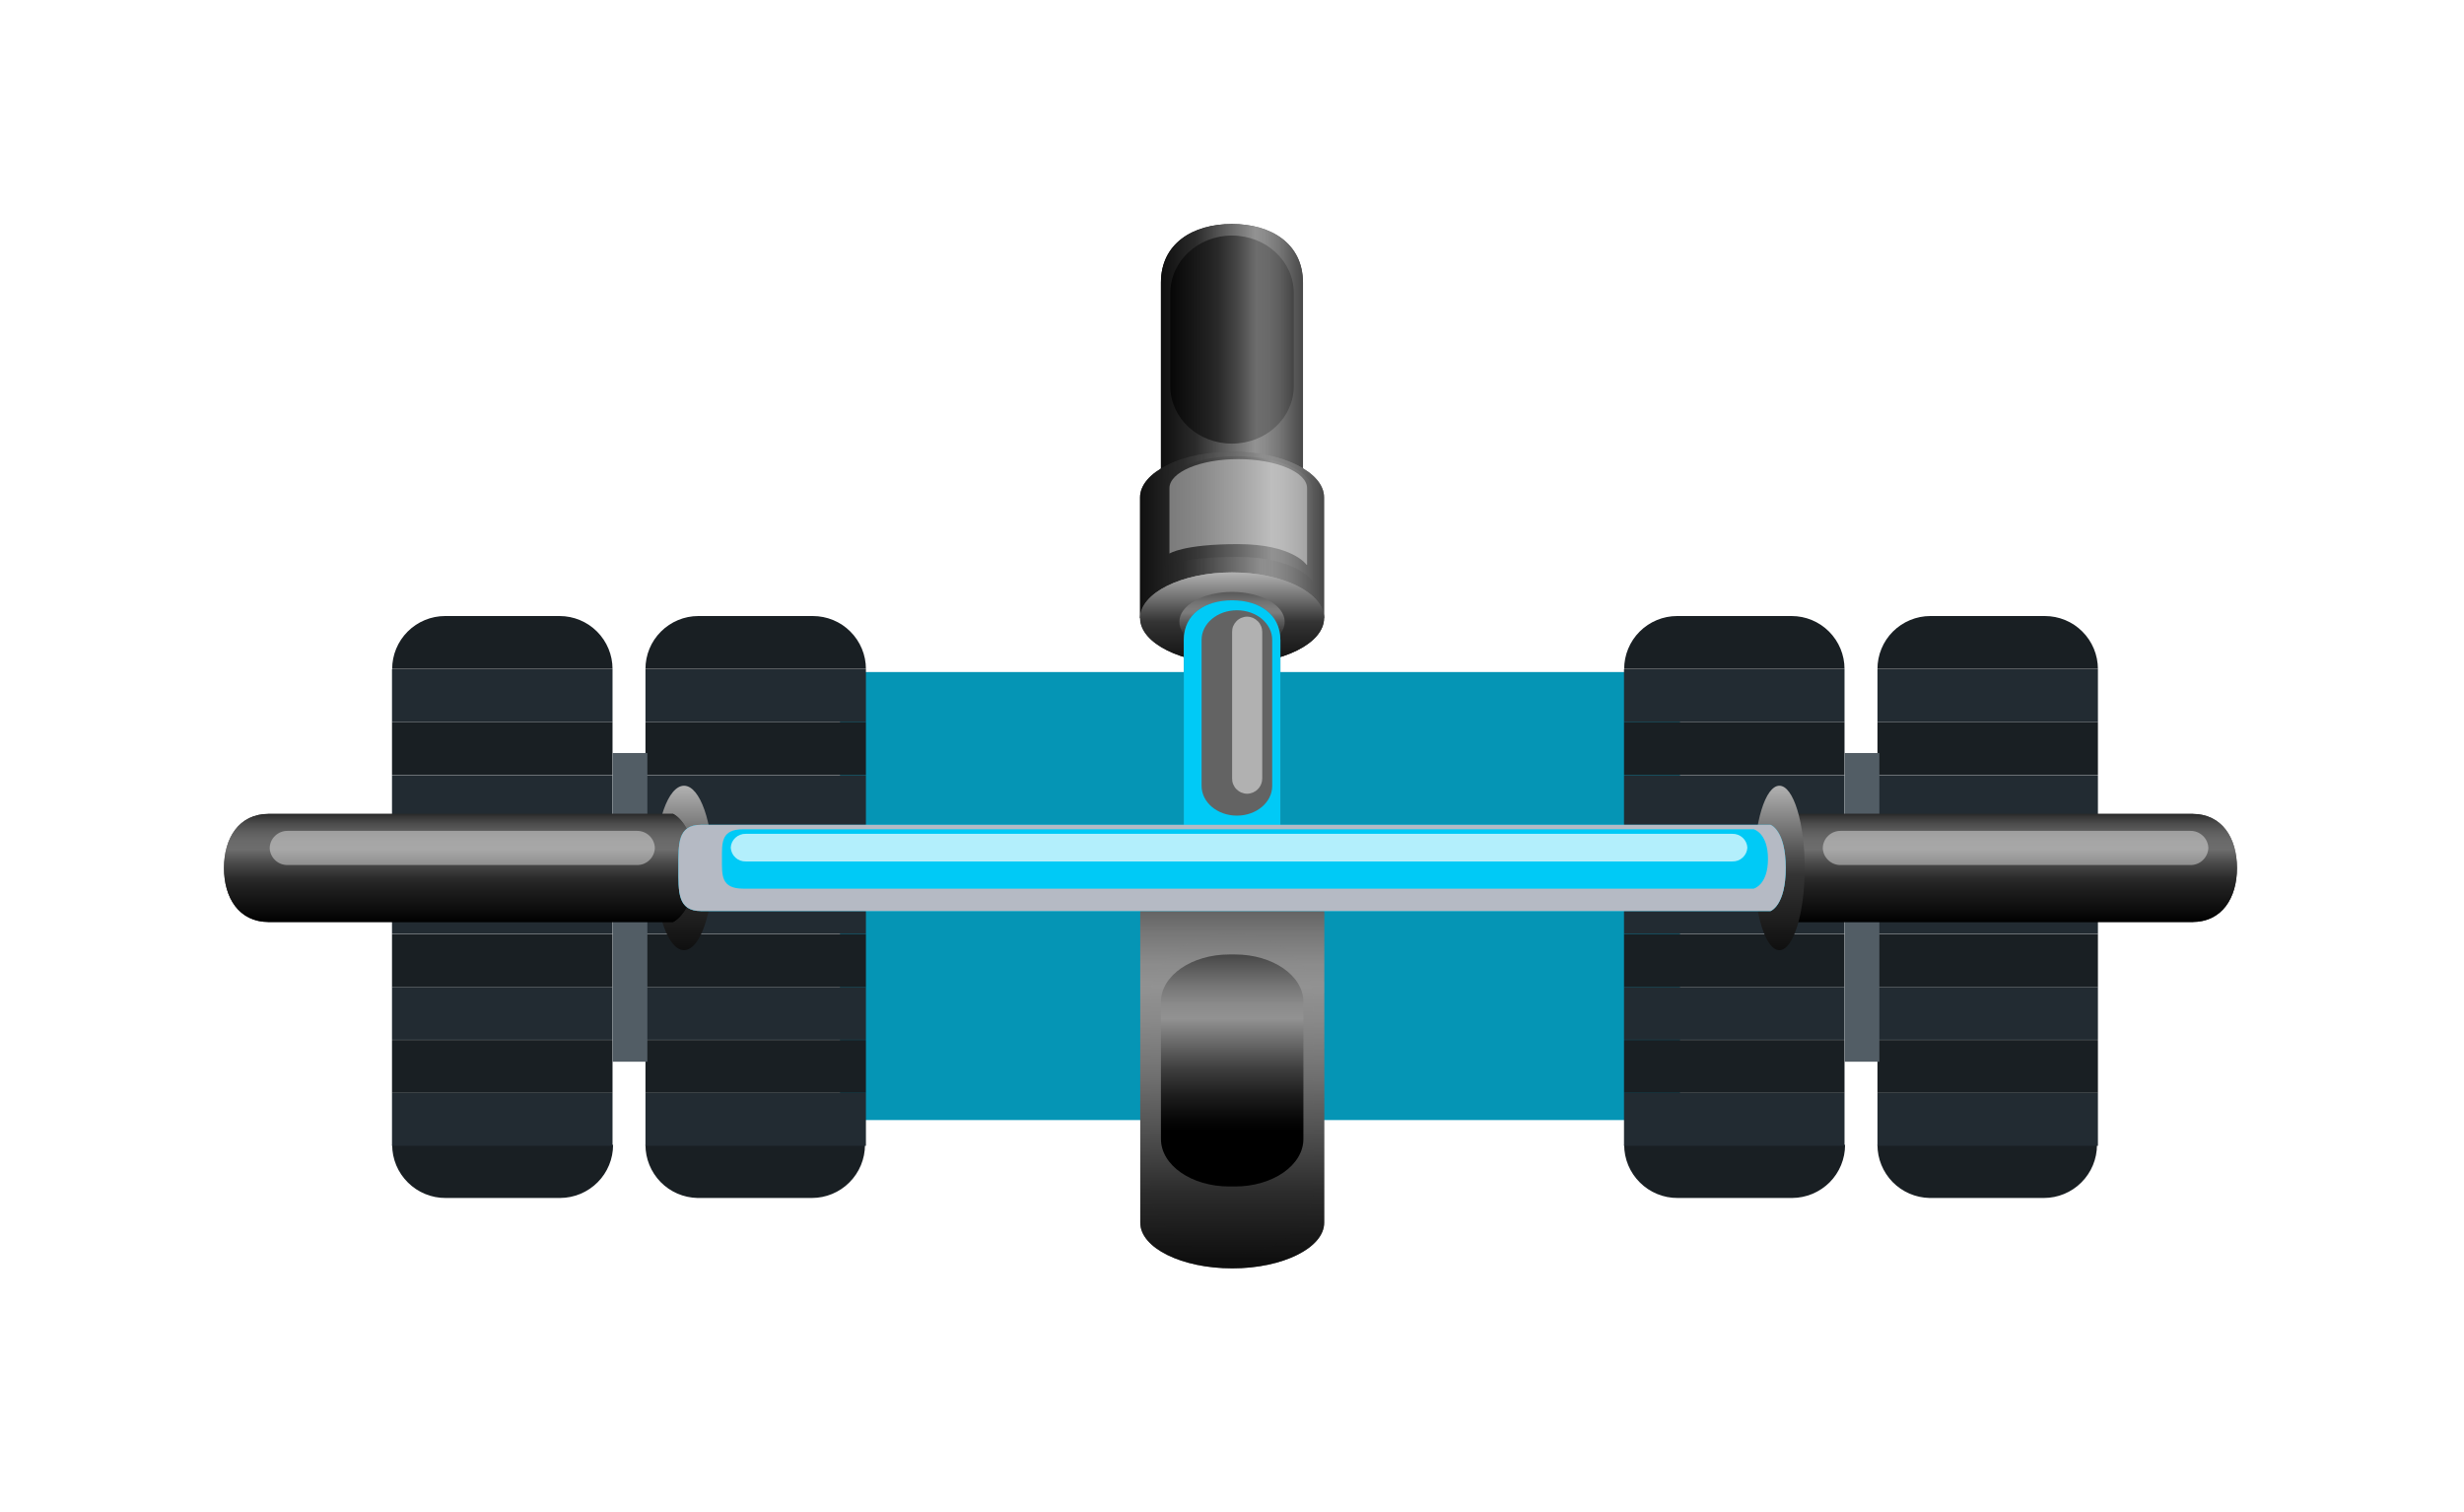 <svg width="44" height="27" viewBox="0 0 44 27" fill="none" xmlns="http://www.w3.org/2000/svg">
<g filter="url(#filter0_d_19_32812)">
<rect x="12" y="9" width="15" height="8" fill="#0595B5"/>
<path d="M8.526 17.443L12.446 17.443C12.446 17.694 12.346 17.935 12.168 18.113C11.991 18.291 11.749 18.391 11.498 18.391L9.453 18.391C9.205 18.385 8.969 18.283 8.796 18.106C8.623 17.928 8.526 17.691 8.526 17.443Z" fill="#191F23"/>
<path d="M8.526 17.46L12.463 17.46L12.463 16.515L8.526 16.515L8.526 17.46Z" fill="#222B32"/>
<path d="M8.526 16.515L12.463 16.515L12.463 15.57L8.526 15.57L8.526 16.515Z" fill="#191F23"/>
<path d="M8.526 15.567L12.463 15.567L12.463 14.623L8.526 14.623L8.526 15.567Z" fill="#222B32"/>
<path d="M8.526 14.623L12.463 14.623L12.463 13.678L8.526 13.678L8.526 14.623Z" fill="#191F23"/>
<path d="M8.526 13.675L12.463 13.675L12.463 12.73L8.526 12.73L8.526 13.675Z" fill="#222B32"/>
<path d="M8.526 12.73L12.463 12.73L12.463 11.785L8.526 11.785L8.526 12.73Z" fill="#191F23"/>
<path d="M8.526 11.785L12.463 11.785L12.463 10.841L8.526 10.841L8.526 11.785Z" fill="#222B32"/>
<path d="M8.526 10.837L12.463 10.837L12.463 9.893L8.526 9.893L8.526 10.837Z" fill="#191F23"/>
<path d="M8.526 9.893L12.463 9.893L12.463 8.948L8.526 8.948L8.526 9.893Z" fill="#222B32"/>
<path d="M9.47 8L11.515 8C11.766 8 12.007 8.099 12.184 8.276C12.362 8.453 12.463 8.694 12.463 8.945L8.526 8.945C8.526 8.694 8.625 8.454 8.803 8.277C8.98 8.1 9.22 8 9.47 8Z" fill="#191F23"/>
<path d="M4.003 17.442L7.948 17.442C7.948 17.693 7.849 17.934 7.671 18.112C7.494 18.289 7.254 18.39 7.003 18.391L4.958 18.391C4.833 18.392 4.709 18.368 4.593 18.32C4.478 18.273 4.372 18.203 4.284 18.115C4.195 18.027 4.124 17.922 4.076 17.807C4.028 17.692 4.003 17.568 4.003 17.442Z" fill="#191F23"/>
<path d="M4 17.46L7.938 17.46L7.938 16.515L4 16.515L4 17.46Z" fill="#222B32"/>
<path d="M4 16.515L7.938 16.515L7.938 15.57L4 15.57L4 16.515Z" fill="#191F23"/>
<path d="M4 15.567L7.938 15.567L7.938 14.623L4 14.623L4 15.567Z" fill="#222B32"/>
<path d="M4 14.623L7.938 14.623L7.938 13.678L4 13.678L4 14.623Z" fill="#191F23"/>
<path d="M4 13.675L7.938 13.675L7.938 12.73L4 12.73L4 13.675Z" fill="#222B32"/>
<path d="M4 12.73L7.938 12.73L7.938 11.785L4 11.785L4 12.73Z" fill="#191F23"/>
<path d="M4 11.785L7.938 11.785L7.938 10.841L4 10.841L4 11.785Z" fill="#222B32"/>
<path d="M4 10.837L7.938 10.837L7.938 9.893L4 9.893L4 10.837Z" fill="#191F23"/>
<path d="M4 9.893L7.938 9.893L7.938 8.948L4 8.948L4 9.893Z" fill="#222B32"/>
<path d="M4.948 8L6.993 8C7.243 8 7.484 8.1 7.661 8.277C7.838 8.454 7.938 8.694 7.938 8.945L4.003 8.945C4.003 8.694 4.103 8.454 4.28 8.277C4.457 8.1 4.698 8 4.948 8Z" fill="#191F23"/>
<path d="M7.941 15.958L8.56 15.958L8.56 10.446L7.941 10.446L7.941 15.958Z" fill="#525D65"/>
<path d="M30.526 17.443L34.446 17.443C34.446 17.694 34.346 17.935 34.168 18.113C33.991 18.291 33.749 18.391 33.498 18.391L31.453 18.391C31.205 18.385 30.97 18.283 30.796 18.106C30.623 17.928 30.526 17.691 30.526 17.443Z" fill="#191F23"/>
<path d="M30.526 17.46L34.463 17.46L34.463 16.515L30.526 16.515L30.526 17.46Z" fill="#222B32"/>
<path d="M30.526 16.515L34.463 16.515L34.463 15.57L30.526 15.57L30.526 16.515Z" fill="#191F23"/>
<path d="M30.526 15.567L34.463 15.567L34.463 14.623L30.526 14.623L30.526 15.567Z" fill="#222B32"/>
<path d="M30.526 14.623L34.463 14.623L34.463 13.678L30.526 13.678L30.526 14.623Z" fill="#191F23"/>
<path d="M30.526 13.675L34.463 13.675L34.463 12.73L30.526 12.73L30.526 13.675Z" fill="#222B32"/>
<path d="M30.526 12.73L34.463 12.73L34.463 11.785L30.526 11.785L30.526 12.73Z" fill="#191F23"/>
<path d="M30.526 11.785L34.463 11.785L34.463 10.841L30.526 10.841L30.526 11.785Z" fill="#222B32"/>
<path d="M30.526 10.837L34.463 10.837L34.463 9.893L30.526 9.893L30.526 10.837Z" fill="#191F23"/>
<path d="M30.526 9.893L34.463 9.893L34.463 8.948L30.526 8.948L30.526 9.893Z" fill="#222B32"/>
<path d="M31.471 8L33.515 8C33.766 8 34.007 8.099 34.184 8.276C34.362 8.453 34.462 8.694 34.463 8.945L30.526 8.945C30.526 8.694 30.625 8.454 30.802 8.277C30.98 8.1 31.22 8 31.471 8Z" fill="#191F23"/>
<path d="M26.003 17.442L29.948 17.442C29.948 17.693 29.849 17.934 29.672 18.112C29.494 18.289 29.254 18.39 29.003 18.391L26.958 18.391C26.833 18.392 26.709 18.368 26.593 18.32C26.478 18.273 26.372 18.203 26.284 18.115C26.195 18.027 26.124 17.922 26.076 17.807C26.028 17.692 26.003 17.568 26.003 17.442Z" fill="#191F23"/>
<path d="M26 17.46L29.938 17.46L29.938 16.515L26 16.515L26 17.46Z" fill="#222B32"/>
<path d="M26 16.515L29.938 16.515L29.938 15.57L26 15.57L26 16.515Z" fill="#191F23"/>
<path d="M26 15.567L29.938 15.567L29.938 14.623L26 14.623L26 15.567Z" fill="#222B32"/>
<path d="M26 14.623L29.938 14.623L29.938 13.678L26 13.678L26 14.623Z" fill="#191F23"/>
<path d="M26 13.675L29.938 13.675L29.938 12.73L26 12.73L26 13.675Z" fill="#222B32"/>
<path d="M26 12.73L29.938 12.73L29.938 11.785L26 11.785L26 12.73Z" fill="#191F23"/>
<path d="M26 11.785L29.938 11.785L29.938 10.841L26 10.841L26 11.785Z" fill="#222B32"/>
<path d="M26 10.837L29.938 10.837L29.938 9.893L26 9.893L26 10.837Z" fill="#191F23"/>
<path d="M26 9.893L29.938 9.893L29.938 8.948L26 8.948L26 9.893Z" fill="#222B32"/>
<path d="M26.948 8L28.993 8C29.244 8 29.484 8.1 29.661 8.277C29.838 8.454 29.938 8.694 29.938 8.945L26.003 8.945C26.003 8.694 26.103 8.454 26.28 8.277C26.457 8.1 26.698 8 26.948 8Z" fill="#191F23"/>
<path d="M29.941 15.958L30.56 15.958L30.56 10.446L29.941 10.446L29.941 15.958Z" fill="#525D65"/>
<path d="M28.775 11.533L36.148 11.533C36.681 11.533 36.946 11.964 36.946 12.498C36.946 13.031 36.681 13.463 36.148 13.463L28.775 13.463L28.775 11.533Z" fill="url(#paint0_linear_19_32812)"/>
<path style="mix-blend-mode:multiply" d="M28.926 13.463L36.148 13.463C36.681 13.463 36.946 13.03 36.946 12.498C36.946 11.966 36.681 11.533 36.148 11.533L28.926 11.533C28.926 11.533 28.537 11.707 28.537 12.498C28.537 13.289 28.926 13.463 28.926 13.463ZM29.702 13.083C29.628 13.083 29.37 12.952 29.37 12.362C29.37 11.772 29.609 11.64 29.702 11.64L35.862 11.64C36.317 11.64 36.542 11.963 36.542 12.362C36.542 12.761 36.317 13.083 35.862 13.083L29.702 13.083Z" fill="url(#paint1_linear_19_32812)"/>
<path d="M28.323 12.498C28.323 13.309 28.525 13.966 28.775 13.966C29.024 13.966 29.227 13.309 29.227 12.498C29.227 11.687 29.024 11.03 28.775 11.03C28.525 11.03 28.323 11.687 28.323 12.498Z" fill="url(#paint2_linear_19_32812)"/>
<path d="M17.731 5.426L17.731 2.047C17.731 1.349 18.299 1 18.999 1C19.699 1 20.265 1.349 20.265 2.047L20.265 5.426C20.265 6.126 19.698 6.362 18.999 6.362C18.3 6.362 17.731 6.126 17.731 5.426Z" fill="url(#paint3_linear_19_32812)"/>
<path style="mix-blend-mode:multiply" d="M20.268 5.426L20.268 2.047C20.268 1.349 19.7 1 19.002 1C18.303 1 17.731 1.345 17.731 2.047L17.731 5.426C17.731 6.126 18.299 6.362 18.999 6.362C19.699 6.362 20.268 6.126 20.268 5.426ZM17.899 3.895L17.899 2.232C17.899 1.665 18.392 1.206 19 1.206C19.609 1.206 20.103 1.665 20.103 2.232L20.103 3.895C20.103 4.462 19.61 4.921 19 4.921C18.39 4.921 17.899 4.467 17.899 3.895Z" fill="url(#paint4_linear_19_32812)"/>
<path d="M20.644 5.881C20.644 5.43 19.904 5.065 19.002 5.065C18.098 5.065 17.358 5.435 17.358 5.881L17.358 8.037L20.644 8.037L20.644 5.881Z" fill="url(#paint5_linear_19_32812)"/>
<path style="mix-blend-mode:multiply" opacity="0.7" d="M20.644 5.881C20.644 5.43 19.904 5.065 19.002 5.065C18.098 5.065 17.358 5.435 17.358 5.881L17.358 8.037L20.644 8.037L20.644 5.881ZM20.442 7.385C20.442 7.385 20.173 6.944 19.087 6.944C18 6.944 17.731 7.144 17.731 7.144L17.731 5.761C17.731 5.423 18.34 5.146 19.087 5.146C19.833 5.146 20.442 5.421 20.442 5.761L20.442 7.385Z" fill="url(#paint6_linear_19_32812)"/>
<path d="M19.002 8.854C18.093 8.854 17.358 8.484 17.358 8.037C17.358 7.59 18.097 7.221 19.002 7.221C19.906 7.221 20.644 7.591 20.644 8.037C20.644 8.483 19.908 8.854 19.002 8.854Z" fill="url(#paint7_linear_19_32812)"/>
<path style="mix-blend-mode:multiply" opacity="0.7" d="M19.001 8.638C18.482 8.638 18.06 8.399 18.06 8.104C18.06 7.808 18.482 7.57 19.001 7.57C19.521 7.57 19.941 7.809 19.941 8.104C19.941 8.398 19.52 8.638 19.001 8.638Z" fill="url(#paint8_linear_19_32812)"/>
<path style="mix-blend-mode:multiply" d="M20.644 8.037C20.644 7.586 19.904 7.221 19.002 7.221C18.098 7.221 17.362 7.591 17.362 8.037C17.362 8.483 18.101 8.854 19.005 8.854C19.909 8.854 20.644 8.488 20.644 8.037ZM17.544 8.102C17.544 7.733 18.138 7.444 18.87 7.444C19.601 7.444 20.195 7.739 20.195 8.102C20.195 8.466 19.601 8.761 18.87 8.761C18.138 8.761 17.544 8.466 17.544 8.102Z" fill="url(#paint9_linear_19_32812)"/>
<path d="M18.139 12.498L18.139 8.433C18.139 7.956 18.525 7.719 19.002 7.719C19.478 7.719 19.864 7.956 19.864 8.433L19.864 12.498C19.864 12.975 19.477 13.135 19.002 13.135C18.526 13.135 18.139 12.975 18.139 12.498Z" fill="#636363"/>
<path d="M17.362 18.833C17.362 19.282 18.101 19.648 19.005 19.648C19.909 19.648 20.647 19.279 20.647 18.833L20.647 12.688L17.362 12.688L17.362 18.833Z" fill="url(#paint10_linear_19_32812)"/>
<path style="mix-blend-mode:multiply" opacity="0.6" d="M20.644 18.833L20.644 12.688L17.362 12.688L17.362 18.833C17.362 19.282 18.101 19.648 19.005 19.648C19.909 19.648 20.644 19.282 20.644 18.833ZM17.548 18.217L17.548 14.841C17.548 14.197 18.172 13.673 18.942 13.673L19.059 13.673C19.829 13.673 20.454 14.197 20.454 14.841L20.454 18.217C20.454 18.861 19.829 19.385 19.059 19.385L18.942 19.385C18.172 19.385 17.548 18.861 17.548 18.217Z" fill="url(#paint11_linear_19_32812)"/>
<path d="M8.7 12.498C8.7 13.309 8.93 13.966 9.215 13.966C9.499 13.966 9.73 13.309 9.73 12.498C9.73 11.687 9.499 11.03 9.215 11.03C8.93 11.03 8.7 11.687 8.7 12.498Z" fill="url(#paint12_linear_19_32812)"/>
<path d="M9.02 13.463L1.798 13.463C1.266 13.463 1 13.03 1 12.498C1 11.966 1.266 11.533 1.798 11.533L9.02 11.533C9.02 11.533 9.409 11.707 9.409 12.498C9.409 13.289 9.02 13.463 9.02 13.463Z" fill="url(#paint13_linear_19_32812)"/>
<path style="mix-blend-mode:multiply" d="M9.409 12.498C9.409 11.707 9.02 11.533 9.02 11.533L1.798 11.533C1.266 11.533 1 11.964 1 12.498C1 13.031 1.266 13.463 1.798 13.463L9.02 13.463C9.02 13.463 9.409 13.289 9.409 12.498ZM2.126 13.083C1.644 13.083 1.404 12.76 1.404 12.361C1.404 11.962 1.644 11.64 2.126 11.64L8.655 11.64C8.754 11.64 9.007 11.771 9.007 12.362C9.007 12.954 8.733 13.083 8.655 13.083L2.126 13.083Z" fill="url(#paint14_linear_19_32812)"/>
<path style="mix-blend-mode:multiply" d="M19.864 12.498L19.864 8.433C19.864 7.956 19.477 7.719 19.002 7.719C18.526 7.719 18.139 7.956 18.139 8.433L18.139 12.498C18.139 12.975 18.525 13.135 19.002 13.135C19.478 13.135 19.864 12.975 19.864 12.498ZM18.457 11.033L18.457 8.426C18.457 8.133 18.739 7.897 19.088 7.897C19.436 7.897 19.718 8.133 19.718 8.426L19.718 11.033C19.718 11.326 19.436 11.564 19.088 11.564C18.739 11.564 18.457 11.326 18.457 11.033Z" fill="#00CAF6"/>
<g style="mix-blend-mode:overlay" opacity="0.5">
<path d="M19.27 11.173C19.234 11.173 19.199 11.165 19.166 11.151C19.133 11.137 19.103 11.116 19.078 11.091C19.053 11.065 19.034 11.034 19.02 11.001C19.007 10.968 19.001 10.932 19.002 10.896L19.002 8.288C19.001 8.252 19.007 8.217 19.02 8.183C19.034 8.15 19.053 8.12 19.078 8.094C19.103 8.068 19.133 8.047 19.166 8.033C19.199 8.019 19.234 8.011 19.27 8.011C19.306 8.011 19.341 8.019 19.375 8.033C19.407 8.047 19.437 8.068 19.462 8.094C19.488 8.119 19.507 8.15 19.52 8.183C19.534 8.217 19.54 8.252 19.54 8.288L19.54 10.896C19.54 10.932 19.534 10.968 19.52 11.001C19.507 11.035 19.488 11.065 19.462 11.091C19.437 11.117 19.407 11.137 19.375 11.151C19.341 11.165 19.306 11.173 19.27 11.173Z" fill="white"/>
</g>
<g style="mix-blend-mode:overlay" opacity="0.4">
<path d="M2.14 11.836C2.056 11.834 1.976 11.865 1.915 11.922C1.854 11.979 1.818 12.057 1.816 12.141C1.818 12.224 1.854 12.303 1.914 12.36C1.975 12.418 2.056 12.448 2.14 12.446L8.368 12.446C8.41 12.447 8.451 12.441 8.49 12.426C8.529 12.411 8.564 12.389 8.594 12.361C8.625 12.332 8.649 12.298 8.666 12.261C8.683 12.223 8.692 12.182 8.694 12.141C8.691 12.057 8.655 11.978 8.594 11.921C8.533 11.864 8.452 11.834 8.368 11.836L2.14 11.836Z" fill="white"/>
</g>
<g style="mix-blend-mode:overlay" opacity="0.4">
<path d="M29.875 11.836C29.791 11.834 29.71 11.864 29.649 11.921C29.588 11.978 29.552 12.057 29.55 12.141C29.551 12.182 29.56 12.223 29.577 12.261C29.594 12.298 29.619 12.332 29.649 12.361C29.679 12.389 29.715 12.411 29.753 12.426C29.792 12.441 29.833 12.447 29.875 12.446L36.11 12.446C36.193 12.448 36.275 12.418 36.335 12.36C36.396 12.303 36.432 12.224 36.435 12.141C36.432 12.057 36.396 11.979 36.335 11.922C36.274 11.865 36.193 11.834 36.11 11.836L29.875 11.836Z" fill="white"/>
</g>
<g style="mix-blend-mode:overlay" opacity="0.4">
<path d="M20.332 7.086C20.332 7.086 20.086 6.716 19.107 6.716C18.129 6.716 17.883 6.885 17.883 6.885L17.883 5.717C17.883 5.43 18.431 5.198 19.109 5.198C19.786 5.198 20.341 5.43 20.341 5.717L20.341 7.086L20.332 7.086Z" fill="white"/>
</g>
<path style="mix-blend-mode:screen" d="M17.731 17.338L17.731 14.89C17.731 14.422 18.278 14.043 18.952 14.043L19.054 14.043C19.728 14.043 20.275 14.422 20.275 14.89L20.275 17.338C20.275 17.806 19.728 18.186 19.054 18.186L18.952 18.186C18.276 18.186 17.731 17.806 17.731 17.338Z" fill="url(#paint15_linear_19_32812)"/>
<path d="M9.52 13.268C9.095 13.268 9.115 12.923 9.115 12.498C9.115 12.073 9.095 11.728 9.52 11.728L28.616 11.728C28.616 11.728 28.888 11.819 28.888 12.498C28.888 13.177 28.616 13.268 28.616 13.268L9.52 13.268Z" fill="#00CAF6"/>
<path style="mix-blend-mode:multiply" d="M28.888 12.498C28.888 11.819 28.616 11.728 28.616 11.728L9.52 11.728C9.095 11.728 9.115 12.073 9.115 12.498C9.115 12.923 9.095 13.268 9.52 13.268L28.616 13.268C28.616 13.268 28.888 13.177 28.888 12.498ZM10.275 12.868C9.874 12.868 9.892 12.63 9.892 12.338C9.892 12.046 9.874 11.807 10.275 11.807L28.315 11.807C28.315 11.807 28.571 11.87 28.571 12.338C28.571 12.806 28.315 12.868 28.315 12.868L10.275 12.868Z" fill="#B5BAC4"/>
<g style="mix-blend-mode:overlay" opacity="0.7">
<path d="M10.317 11.889C10.249 11.887 10.183 11.912 10.133 11.958C10.082 12.004 10.052 12.068 10.049 12.136C10.053 12.204 10.083 12.268 10.133 12.313C10.183 12.36 10.249 12.384 10.317 12.382L27.934 12.382C28.003 12.384 28.069 12.36 28.119 12.313C28.169 12.268 28.199 12.204 28.203 12.136C28.2 12.068 28.169 12.004 28.119 11.958C28.069 11.912 28.003 11.887 27.934 11.889L10.317 11.889Z" fill="white"/>
</g>
</g>
<defs>
<filter id="filter0_d_19_32812" x="0" y="0" width="43.946" height="26.648" filterUnits="userSpaceOnUse" color-interpolation-filters="sRGB">
<feFlood flood-opacity="0" result="BackgroundImageFix"/>
<feColorMatrix in="SourceAlpha" type="matrix" values="0 0 0 0 0 0 0 0 0 0 0 0 0 0 0 0 0 0 127 0" result="hardAlpha"/>
<feOffset dx="3" dy="3"/>
<feGaussianBlur stdDeviation="2"/>
<feComposite in2="hardAlpha" operator="out"/>
<feColorMatrix type="matrix" values="0 0 0 0 0 0 0 0 0 0 0 0 0 0 0 0 0 0 0.25 0"/>
<feBlend mode="normal" in2="BackgroundImageFix" result="effect1_dropShadow_19_32812"/>
<feBlend mode="normal" in="SourceGraphic" in2="effect1_dropShadow_19_32812" result="shape"/>
</filter>
<linearGradient id="paint0_linear_19_32812" x1="32.861" y1="11.533" x2="32.861" y2="13.463" gradientUnits="userSpaceOnUse">
<stop stop-color="#282828"/>
<stop offset="0.02" stop-color="#333333"/>
<stop offset="0.09" stop-color="#4C4C4C"/>
<stop offset="0.17" stop-color="#5F5F5F"/>
<stop offset="0.24" stop-color="#696969"/>
<stop offset="0.33" stop-color="#6D6D6D"/>
<stop offset="0.47" stop-color="#464646"/>
<stop offset="0.6" stop-color="#2A2A2A"/>
<stop offset="0.68" stop-color="#202020"/>
<stop offset="0.91" stop-color="#0A0A0A"/>
<stop offset="1"/>
</linearGradient>
<linearGradient id="paint1_linear_19_32812" x1="32.743" y1="11.533" x2="32.743" y2="13.463" gradientUnits="userSpaceOnUse">
<stop stop-color="#282828"/>
<stop offset="0.02" stop-color="#333333"/>
<stop offset="0.09" stop-color="#4C4C4C"/>
<stop offset="0.17" stop-color="#5F5F5F"/>
<stop offset="0.24" stop-color="#696969"/>
<stop offset="0.33" stop-color="#6D6D6D"/>
<stop offset="0.47" stop-color="#464646"/>
<stop offset="0.6" stop-color="#2A2A2A"/>
<stop offset="0.68" stop-color="#202020"/>
<stop offset="0.91" stop-color="#0A0A0A"/>
<stop offset="1"/>
</linearGradient>
<linearGradient id="paint2_linear_19_32812" x1="28.775" y1="11.03" x2="28.775" y2="13.966" gradientUnits="userSpaceOnUse">
<stop stop-color="#B2B2B2"/>
<stop offset="0.54" stop-color="#343434"/>
<stop offset="1" stop-color="#0F0F0F"/>
</linearGradient>
<linearGradient id="paint3_linear_19_32812" x1="20.264" y1="3.678" x2="17.757" y2="3.678" gradientUnits="userSpaceOnUse">
<stop stop-color="#282828"/>
<stop offset="0.02" stop-color="#333333"/>
<stop offset="0.09" stop-color="#4C4C4C"/>
<stop offset="0.17" stop-color="#5F5F5F"/>
<stop offset="0.24" stop-color="#696969"/>
<stop offset="0.33" stop-color="#6D6D6D"/>
<stop offset="0.47" stop-color="#464646"/>
<stop offset="0.6" stop-color="#2A2A2A"/>
<stop offset="0.68" stop-color="#202020"/>
<stop offset="0.91" stop-color="#0A0A0A"/>
<stop offset="1"/>
</linearGradient>
<linearGradient id="paint4_linear_19_32812" x1="20.264" y1="3.678" x2="17.757" y2="3.678" gradientUnits="userSpaceOnUse">
<stop stop-color="#484848"/>
<stop offset="0.05" stop-color="#565656"/>
<stop offset="0.17" stop-color="#777777"/>
<stop offset="0.27" stop-color="#8B8B8B"/>
<stop offset="0.34" stop-color="#929292"/>
<stop offset="0.76" stop-color="#2C2C2C"/>
<stop offset="1" stop-color="#0F0F0F"/>
</linearGradient>
<linearGradient id="paint5_linear_19_32812" x1="20.644" y1="6.551" x2="17.317" y2="6.551" gradientUnits="userSpaceOnUse">
<stop stop-color="#484848"/>
<stop offset="0.04" stop-color="#565656"/>
<stop offset="0.14" stop-color="#777777"/>
<stop offset="0.22" stop-color="#8B8B8B"/>
<stop offset="0.28" stop-color="#929292"/>
<stop offset="0.47" stop-color="#636363"/>
<stop offset="0.66" stop-color="#3B3B3B"/>
<stop offset="0.76" stop-color="#2C2C2C"/>
<stop offset="1" stop-color="#0F0F0F"/>
</linearGradient>
<linearGradient id="paint6_linear_19_32812" x1="20.644" y1="6.551" x2="17.317" y2="6.551" gradientUnits="userSpaceOnUse">
<stop stop-color="#484848"/>
<stop offset="0.05" stop-color="#565656"/>
<stop offset="0.17" stop-color="#777777"/>
<stop offset="0.27" stop-color="#8B8B8B"/>
<stop offset="0.34" stop-color="#929292"/>
<stop offset="0.76" stop-color="#2C2C2C"/>
<stop offset="1" stop-color="#0F0F0F"/>
</linearGradient>
<linearGradient id="paint7_linear_19_32812" x1="19.002" y1="7.221" x2="19.002" y2="8.854" gradientUnits="userSpaceOnUse">
<stop stop-color="#B2B2B2"/>
<stop offset="0.54" stop-color="#343434"/>
<stop offset="1" stop-color="#0F0F0F"/>
</linearGradient>
<linearGradient id="paint8_linear_19_32812" x1="19.001" y1="7.57" x2="19.001" y2="8.638" gradientUnits="userSpaceOnUse">
<stop stop-color="#484848"/>
<stop offset="0.05" stop-color="#565656"/>
<stop offset="0.17" stop-color="#777777"/>
<stop offset="0.27" stop-color="#8B8B8B"/>
<stop offset="0.34" stop-color="#929292"/>
<stop offset="0.76" stop-color="#2C2C2C"/>
<stop offset="1" stop-color="#0F0F0F"/>
</linearGradient>
<linearGradient id="paint9_linear_19_32812" x1="19.002" y1="7.221" x2="19.002" y2="8.854" gradientUnits="userSpaceOnUse">
<stop stop-color="#B2B2B2"/>
<stop offset="0.54" stop-color="#343434"/>
<stop offset="1" stop-color="#0F0F0F"/>
</linearGradient>
<linearGradient id="paint10_linear_19_32812" x1="19.001" y1="12.714" x2="19.001" y2="19.499" gradientUnits="userSpaceOnUse">
<stop stop-color="#484848"/>
<stop offset="0.04" stop-color="#565656"/>
<stop offset="0.14" stop-color="#777777"/>
<stop offset="0.22" stop-color="#8B8B8B"/>
<stop offset="0.28" stop-color="#929292"/>
<stop offset="0.37" stop-color="#898989"/>
<stop offset="0.52" stop-color="#6F6F6F"/>
<stop offset="0.71" stop-color="#464646"/>
<stop offset="0.82" stop-color="#2C2C2C"/>
<stop offset="1" stop-color="#0F0F0F"/>
</linearGradient>
<linearGradient id="paint11_linear_19_32812" x1="19.002" y1="12.714" x2="19.002" y2="19.499" gradientUnits="userSpaceOnUse">
<stop stop-color="#484848"/>
<stop offset="0.04" stop-color="#565656"/>
<stop offset="0.14" stop-color="#777777"/>
<stop offset="0.22" stop-color="#8B8B8B"/>
<stop offset="0.28" stop-color="#929292"/>
<stop offset="0.37" stop-color="#898989"/>
<stop offset="0.52" stop-color="#6F6F6F"/>
<stop offset="0.71" stop-color="#464646"/>
<stop offset="0.82" stop-color="#2C2C2C"/>
<stop offset="1" stop-color="#0F0F0F"/>
</linearGradient>
<linearGradient id="paint12_linear_19_32812" x1="9.215" y1="11.03" x2="9.215" y2="13.966" gradientUnits="userSpaceOnUse">
<stop stop-color="#B2B2B2"/>
<stop offset="0.54" stop-color="#343434"/>
<stop offset="1" stop-color="#0F0F0F"/>
</linearGradient>
<linearGradient id="paint13_linear_19_32812" x1="5.205" y1="11.533" x2="5.205" y2="13.463" gradientUnits="userSpaceOnUse">
<stop stop-color="#282828"/>
<stop offset="0.02" stop-color="#333333"/>
<stop offset="0.09" stop-color="#4C4C4C"/>
<stop offset="0.17" stop-color="#5F5F5F"/>
<stop offset="0.24" stop-color="#696969"/>
<stop offset="0.33" stop-color="#6D6D6D"/>
<stop offset="0.47" stop-color="#464646"/>
<stop offset="0.6" stop-color="#2A2A2A"/>
<stop offset="0.68" stop-color="#202020"/>
<stop offset="0.91" stop-color="#0A0A0A"/>
<stop offset="1"/>
</linearGradient>
<linearGradient id="paint14_linear_19_32812" x1="5.205" y1="11.533" x2="5.205" y2="13.463" gradientUnits="userSpaceOnUse">
<stop stop-color="#282828"/>
<stop offset="0.02" stop-color="#333333"/>
<stop offset="0.09" stop-color="#4C4C4C"/>
<stop offset="0.17" stop-color="#5F5F5F"/>
<stop offset="0.24" stop-color="#696969"/>
<stop offset="0.33" stop-color="#6D6D6D"/>
<stop offset="0.47" stop-color="#464646"/>
<stop offset="0.6" stop-color="#2A2A2A"/>
<stop offset="0.68" stop-color="#202020"/>
<stop offset="0.91" stop-color="#0A0A0A"/>
<stop offset="1"/>
</linearGradient>
<linearGradient id="paint15_linear_19_32812" x1="19.001" y1="14.059" x2="19.001" y2="18.097" gradientUnits="userSpaceOnUse">
<stop stop-color="#484848"/>
<stop offset="0.04" stop-color="#565656"/>
<stop offset="0.14" stop-color="#777777"/>
<stop offset="0.22" stop-color="#8B8B8B"/>
<stop offset="0.28" stop-color="#929292"/>
<stop offset="0.37" stop-color="#6F6F6F"/>
<stop offset="0.5" stop-color="#3F3F3F"/>
<stop offset="0.62" stop-color="#1D1D1D"/>
<stop offset="0.72" stop-color="#080808"/>
<stop offset="0.78"/>
</linearGradient>
</defs>
</svg>
